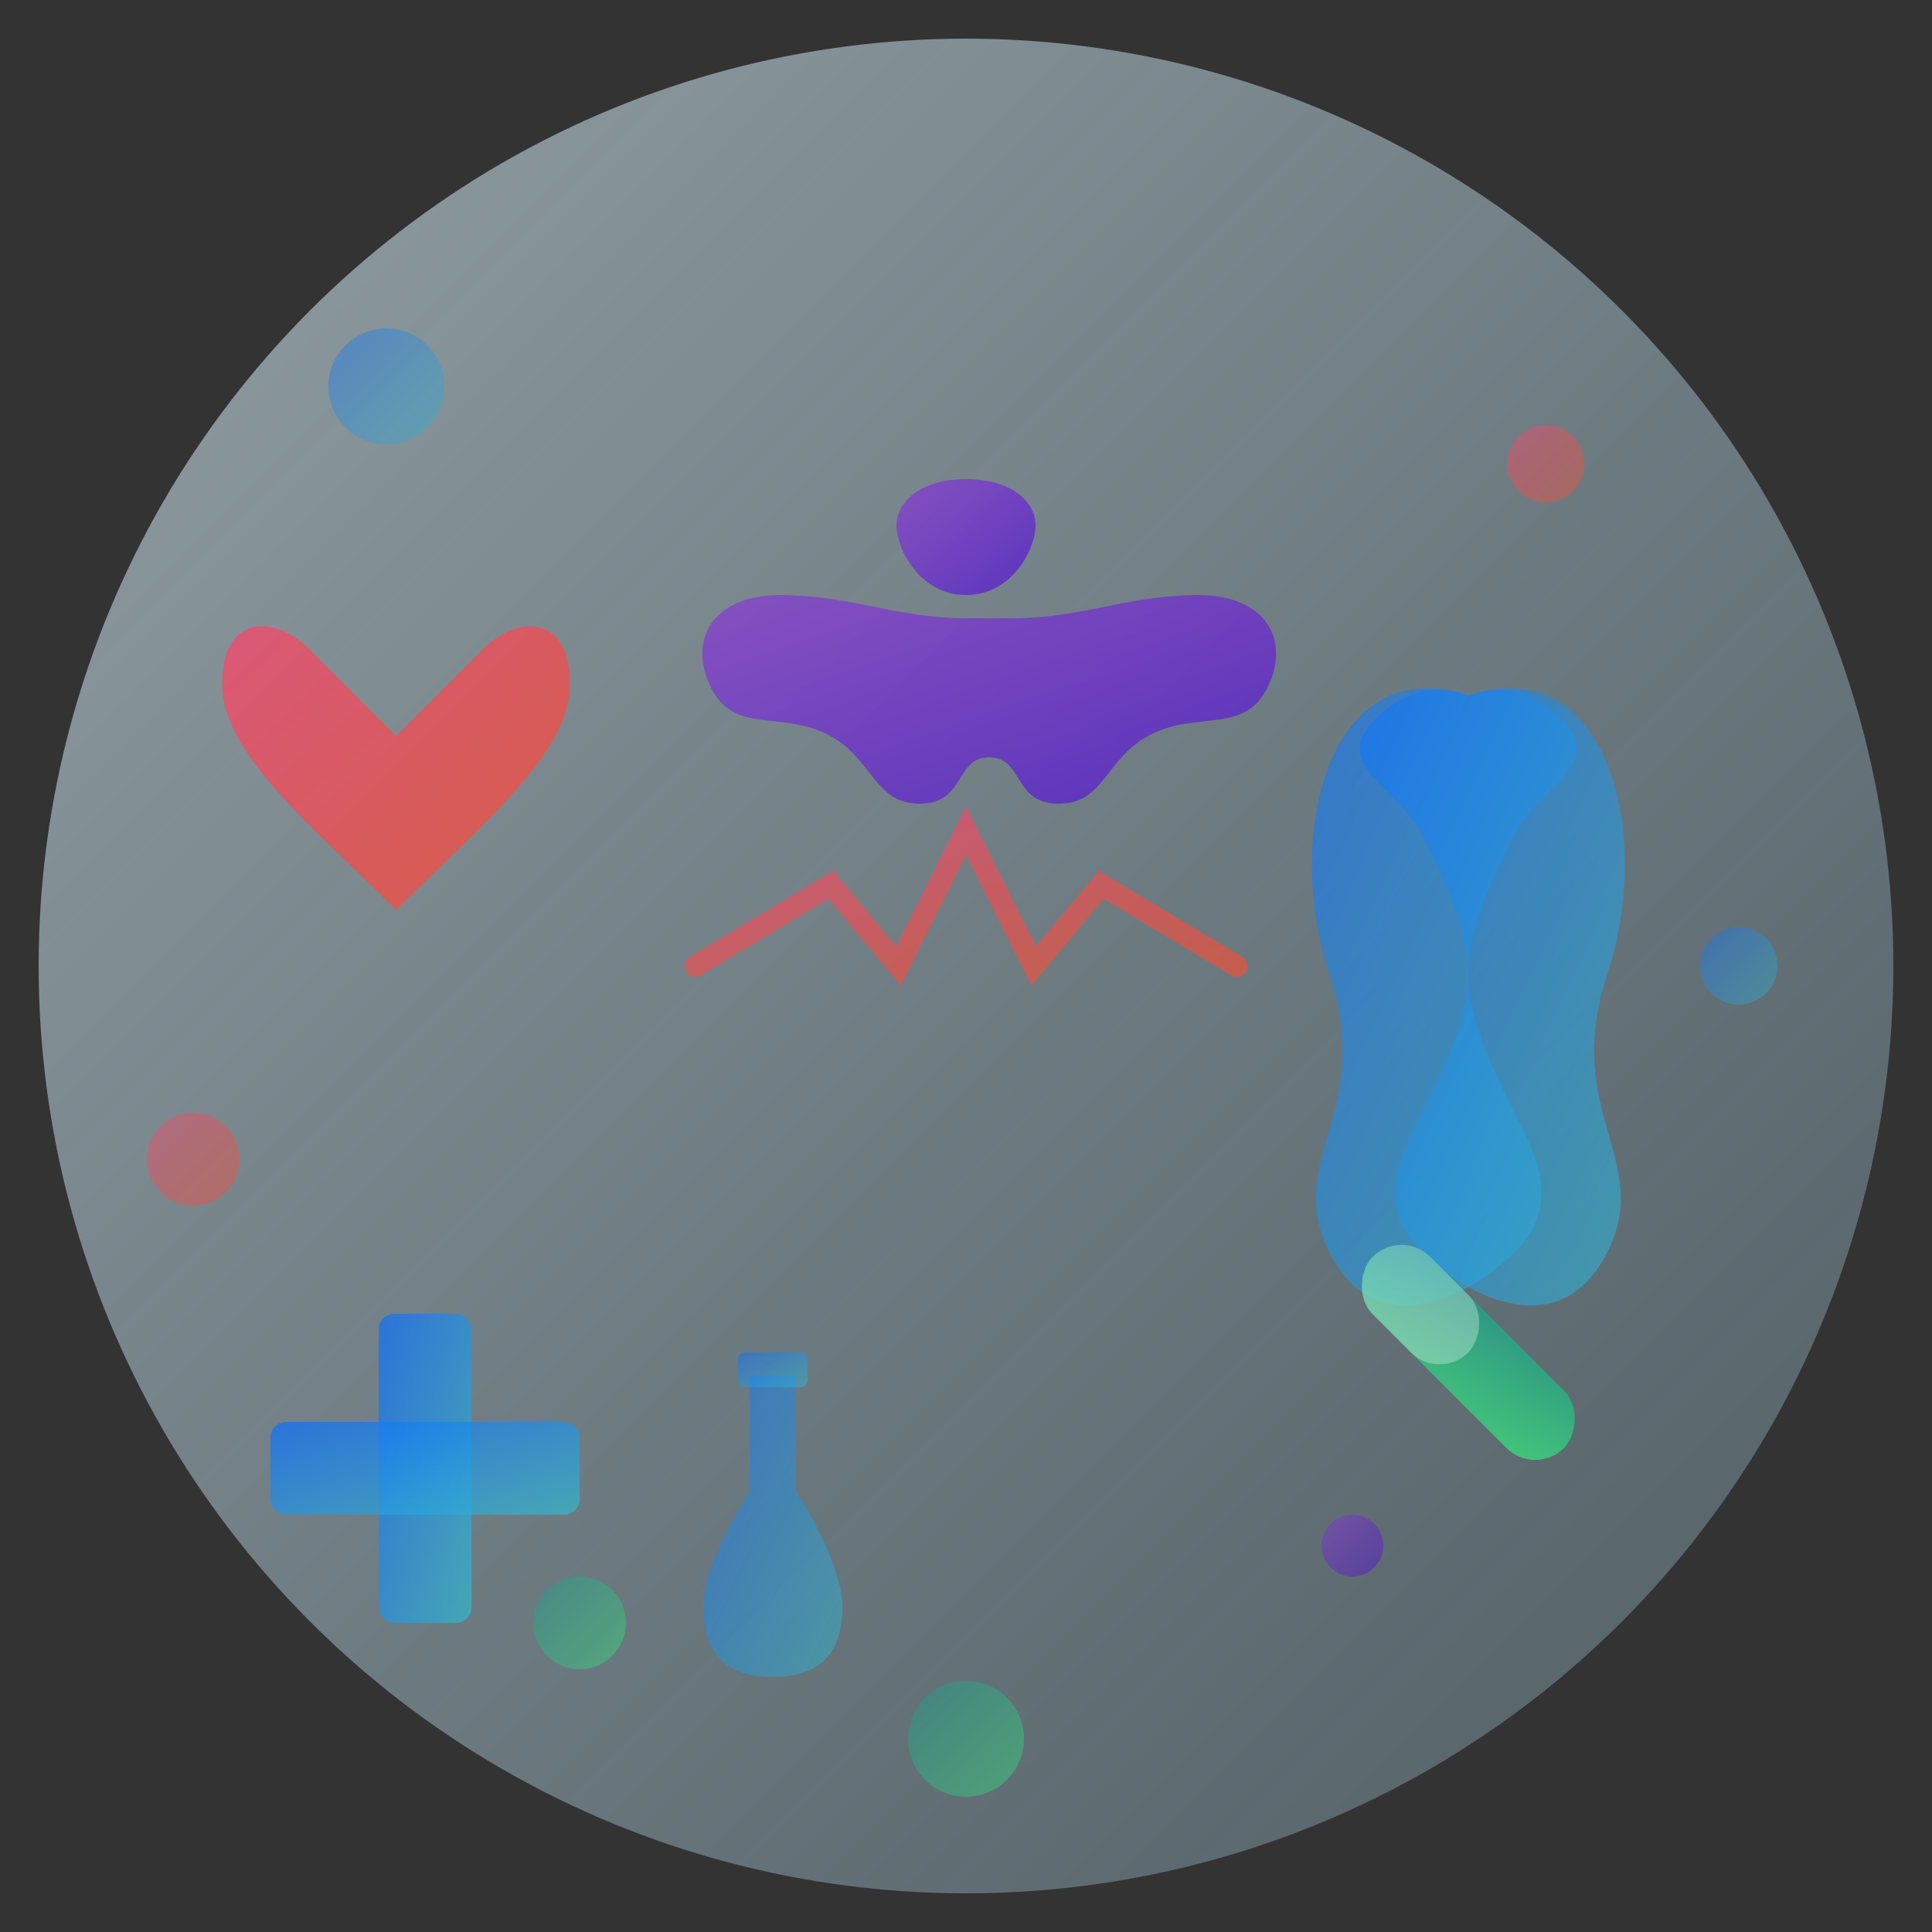 <svg xmlns="http://www.w3.org/2000/svg" viewBox="0 0 500 500" width="500" height="500">
  <rect x="0" y="0" width="500" height="500" fill="#333333" stroke="none"/>
  <!-- Fondo circular con gradiente -->
  <defs>
    <linearGradient id="bg-gradient" x1="0%" y1="0%" x2="100%" y2="100%">
      <stop offset="0%" stop-color="#e1f5fe" stop-opacity="0.7"/>
      <stop offset="100%" stop-color="#b3e5fc" stop-opacity="0.3"/>
    </linearGradient>
    <linearGradient id="icon-gradient-1" x1="0%" y1="0%" x2="100%" y2="100%">
      <stop offset="0%" stop-color="#0d6efd"/>
      <stop offset="100%" stop-color="#36b9cc"/>
    </linearGradient>
    <linearGradient id="icon-gradient-2" x1="0%" y1="0%" x2="100%" y2="100%">
      <stop offset="0%" stop-color="#ff416c"/>
      <stop offset="100%" stop-color="#ff4b2b"/>
    </linearGradient>
    <linearGradient id="icon-gradient-3" x1="0%" y1="0%" x2="100%" y2="100%">
      <stop offset="0%" stop-color="#11998e"/>
      <stop offset="100%" stop-color="#38ef7d"/>
    </linearGradient>
    <linearGradient id="icon-gradient-4" x1="0%" y1="0%" x2="100%" y2="100%">
      <stop offset="0%" stop-color="#8e2de2"/>
      <stop offset="100%" stop-color="#4a00e0"/>
    </linearGradient>
  </defs>
  
  <circle cx="250" cy="250" r="240" fill="url(#bg-gradient)" opacity="0.8"/>
  
  <!-- Iconos médicos -->
  <!-- Corazón -->
  <g transform="translate(80, 150) scale(1.5)">
    <path d="M50,90 C50,90 80,60 100,40 C120,20 150,20 150,60 C150,100 100,140 50,190 C0,140 -50,100 -50,60 C-50,20 -20,20 0,40 C20,60 50,90 50,90 Z" fill="url(#icon-gradient-2)" opacity="0.7" transform="scale(0.3)"/>
  </g>
  
  <!-- Pulmones -->
  <g transform="translate(380, 180) scale(1.2)">
    <path d="M0,0 C-30,-10 -40,30 -30,60 C-20,90 -40,100 -30,120 C-20,140 0,130 10,120 C20,110 15,100 10,90 C5,80 0,70 0,60 C0,50 5,40 10,30 C15,20 30,15 20,5 C10,-5 0,0 0,0 Z" fill="url(#icon-gradient-1)" opacity="0.6"/>
    <path d="M0,0 C30,-10 40,30 30,60 C20,90 40,100 30,120 C20,140 0,130 -10,120 C-20,110 -15,100 -10,90 C-5,80 0,70 0,60 C0,50 -5,40 -10,30 C-15,20 -30,15 -20,5 C-10,-5 0,0 0,0 Z" fill="url(#icon-gradient-1)" opacity="0.6"/>
  </g>
  
  <!-- Cerebro -->
  <g transform="translate(250, 100) scale(0.6)">
    <path d="M0,100 C-30,100 -50,90 -80,90 C-110,90 -120,110 -110,130 C-100,150 -80,140 -60,150 C-40,160 -40,180 -20,180 C0,180 -5,160 10,160 C25,160 20,180 40,180 C60,180 60,160 80,150 C100,140 120,150 130,130 C140,110 130,90 100,90 C70,90 50,100 20,100 C-10,100 0,100 0,100 Z" fill="url(#icon-gradient-4)" opacity="0.6"/>
    <path d="M0,90 C-20,90 -30,70 -30,60 C-30,50 -20,40 0,40 C20,40 30,50 30,60 C30,70 20,90 0,90 Z" fill="url(#icon-gradient-4)" opacity="0.6"/>
  </g>
  
  <!-- Cruz médica -->
  <g transform="translate(110, 380) scale(0.8)">
    <rect x="-15" y="-50" width="30" height="100" rx="5" fill="url(#icon-gradient-1)" opacity="0.7"/>
    <rect x="-50" y="-15" width="100" height="30" rx="5" fill="url(#icon-gradient-1)" opacity="0.7"/>
  </g>
  
  <!-- Píldora -->
  <g transform="translate(380, 350) rotate(45) scale(0.7)">
    <rect x="-50" y="-15" width="100" height="30" rx="15" fill="url(#icon-gradient-3)" opacity="0.7"/>
    <rect x="-50" y="-15" width="50" height="30" rx="15" fill="white" opacity="0.3"/>
  </g>
  
  <!-- Gotero -->
  <g transform="translate(200, 380) scale(0.6)">
    <path d="M-10,-40 L10,-40 L10,10 C10,10 30,40 30,60 C30,80 20,90 0,90 C-20,90 -30,80 -30,60 C-30,40 -10,10 -10,10 Z" fill="url(#icon-gradient-1)" opacity="0.5"/>
    <rect x="-15" y="-50" width="30" height="15" rx="3" fill="url(#icon-gradient-1)" opacity="0.5"/>
  </g>
  
  <!-- Latido de corazón -->
  <g transform="translate(250, 250) scale(0.7)">
    <path d="M-100,0 L-50,-30 L-25,0 L0,-50 L25,0 L50,-30 L100,0" fill="none" stroke="url(#icon-gradient-2)" stroke-width="8" opacity="0.6" stroke-linecap="round"/>
  </g>
  
  <!-- Círculos decorativos -->
  <circle cx="100" cy="100" r="15" fill="url(#icon-gradient-1)" opacity="0.4"/>
  <circle cx="400" cy="120" r="10" fill="url(#icon-gradient-2)" opacity="0.4"/>
  <circle cx="150" cy="420" r="12" fill="url(#icon-gradient-3)" opacity="0.4"/>
  <circle cx="350" cy="400" r="8" fill="url(#icon-gradient-4)" opacity="0.4"/>
  <circle cx="450" cy="250" r="10" fill="url(#icon-gradient-1)" opacity="0.4"/>
  <circle cx="50" cy="300" r="12" fill="url(#icon-gradient-2)" opacity="0.4"/>
  <circle cx="250" cy="450" r="15" fill="url(#icon-gradient-3)" opacity="0.4"/>
</svg> 